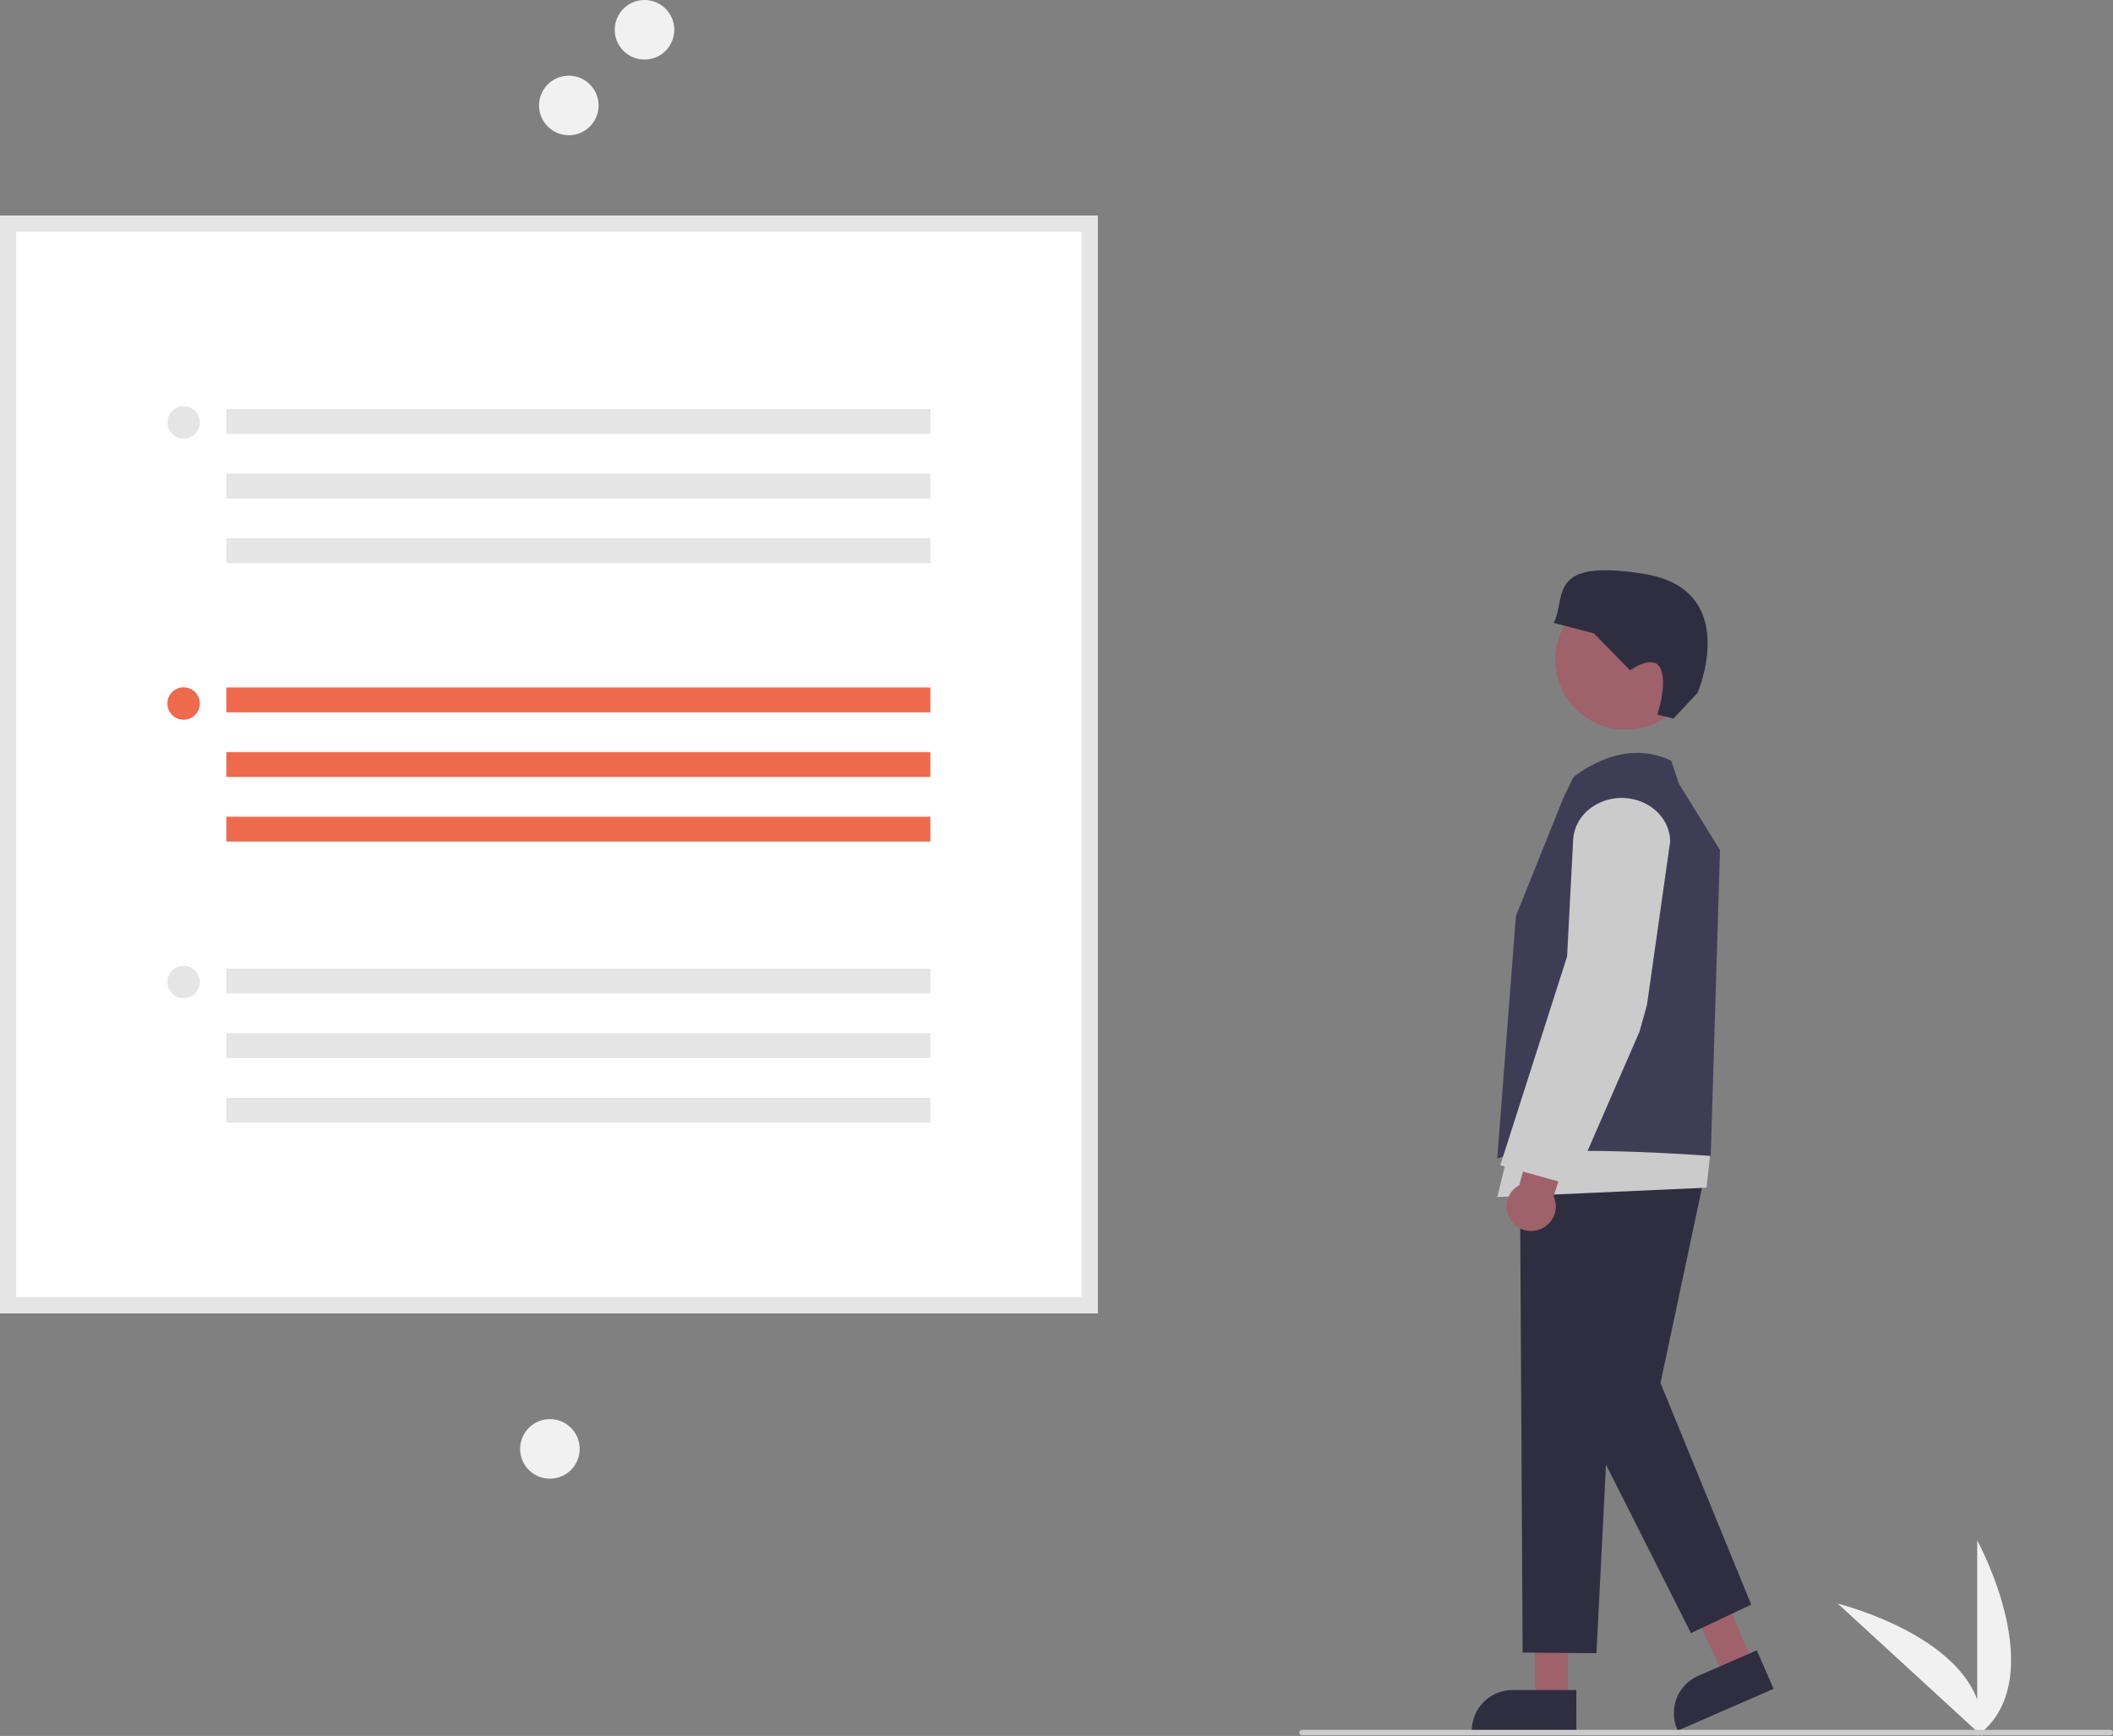 <svg data-name="Layer 1" xmlns="http://www.w3.org/2000/svg" width="781.677" height="642.211"><rect width="100%" height="100%" fill="#808080" stroke="none"/><path d="M731.445 642.211v-72.34s28.191 51.286 0 72.34z" fill="#f1f1f1"/><path d="M733.186 642.198l-53.29-48.921s56.846 13.916 53.29 48.921z" fill="#f1f1f1"/><circle data-name="Ellipse 44" cx="238.427" cy="11.017" r="11.017" fill="#f1f1f1"/><circle data-name="Ellipse 44" cx="210.427" cy="39.017" r="11.017" fill="#f1f1f1"/><circle data-name="Ellipse 44" cx="203.427" cy="536.017" r="11.017" fill="#f1f1f1"/><path fill="#9f616a" d="M580.071 629.149h-11.983l-.686-45.504 12.669-.717v46.221z"/><path d="M583.139 640.776h-38.661v-.5a15.068 15.068 0 0115.05-15.051h23.61z" fill="#2f2e41"/><path fill="#9f616a" d="M648.668 615.343l-10.985 4.789-18.813-41.439 11.328-5.719 18.47 42.369z"/><path d="M620.687 640.225l-.2-.458a15.05 15.05 0 017.782-19.812l21.643-9.435 6.215 14.256z" fill="#2f2e41"/><circle cx="601.365" cy="243.997" r="25.965" fill="#9f616a"/><path fill="#2f2e41" d="M647.842 593.621l-33.56-81.983 16.3-76.71-30.923-1.678-17.02 85.819 42.909 85.099 22.294-10.547z"/><path fill="#2f2e41" d="M611.165 419.586l-15.821 98.044-4.757 93.972-27.311-.24-1.013-179.79 48.902-11.986z"/><path fill="#cbcbcb" d="M632.869 425.177l-1.556 14.201-77.42 3.464 5.242-21.353 73.734 3.688z"/><path d="M559.252 451.985a9 9 0 011.535-12.708 9.256 9.256 0 011.25-.816l30.366-114.11 18 7.91-35.672 110.27a9.016 9.016 0 01-2.654 10.884 9.178 9.178 0 01-12.825-1.43z" fill="#9f616a"/><path d="M578.445 294.954l3.58-7.397s17.635-15.245 36.235-6.107l2.867 8.54 15.17 24.497-3.428 113.148s-63.289-4.812-78.976.922l6.896-89.66z" fill="#3f3d56"/><path d="M581.739 438.553l-26.723-7.475 24.713-77.235 2.238-43.122a15.592 15.592 0 015.821-11.25 19.165 19.165 0 0114.8-4.08c8.731 1.196 15.154 7.873 15.272 15.877v.04l-.005.038-8.582 60.442-2.752 9.839z" fill="#cbcbcb"/><path d="M613.134 264.35l5.91 1.493 8.96-9.523s16.463-38.191-19.926-44.035-28.441 8.91-33.307 18.162l14.87 3.866 13.382 13.68s8.732-6.396 11.3-.595-1.189 16.951-1.189 16.951z" fill="#2f2e41"/><path d="M406.094 485.848H0V79.755h406.094z" fill="#fff"/><path d="M406.094 485.848H0V79.755h406.094zM6 479.848h394.094V85.755H6z" fill="#e5e5e5"/><path fill="#ed6a4c" d="M83.731 254.329h260.441v9.194H83.731zm0 23.904h260.441v9.194H83.731zm0 23.903h260.441v9.194H83.731z"/><circle cx="67.922" cy="260.273" r="6" fill="#ed6a4c"/><path fill="#e5e5e5" d="M83.731 151.329h260.441v9.194H83.731zm0 23.904h260.441v9.194H83.731zm0 23.903h260.441v9.194H83.731z"/><circle cx="67.922" cy="156.273" r="6" fill="#e5e5e5"/><path fill="#e5e5e5" d="M83.731 358.329h260.441v9.194H83.731zm0 23.904h260.441v9.194H83.731zm0 23.903h260.441v9.194H83.731z"/><circle cx="67.922" cy="363.273" r="6" fill="#e5e5e5"/><path d="M780.677 641.954h-299a1 1 0 010-2h299a1 1 0 010 2z" fill="#cbcbcb"/></svg>